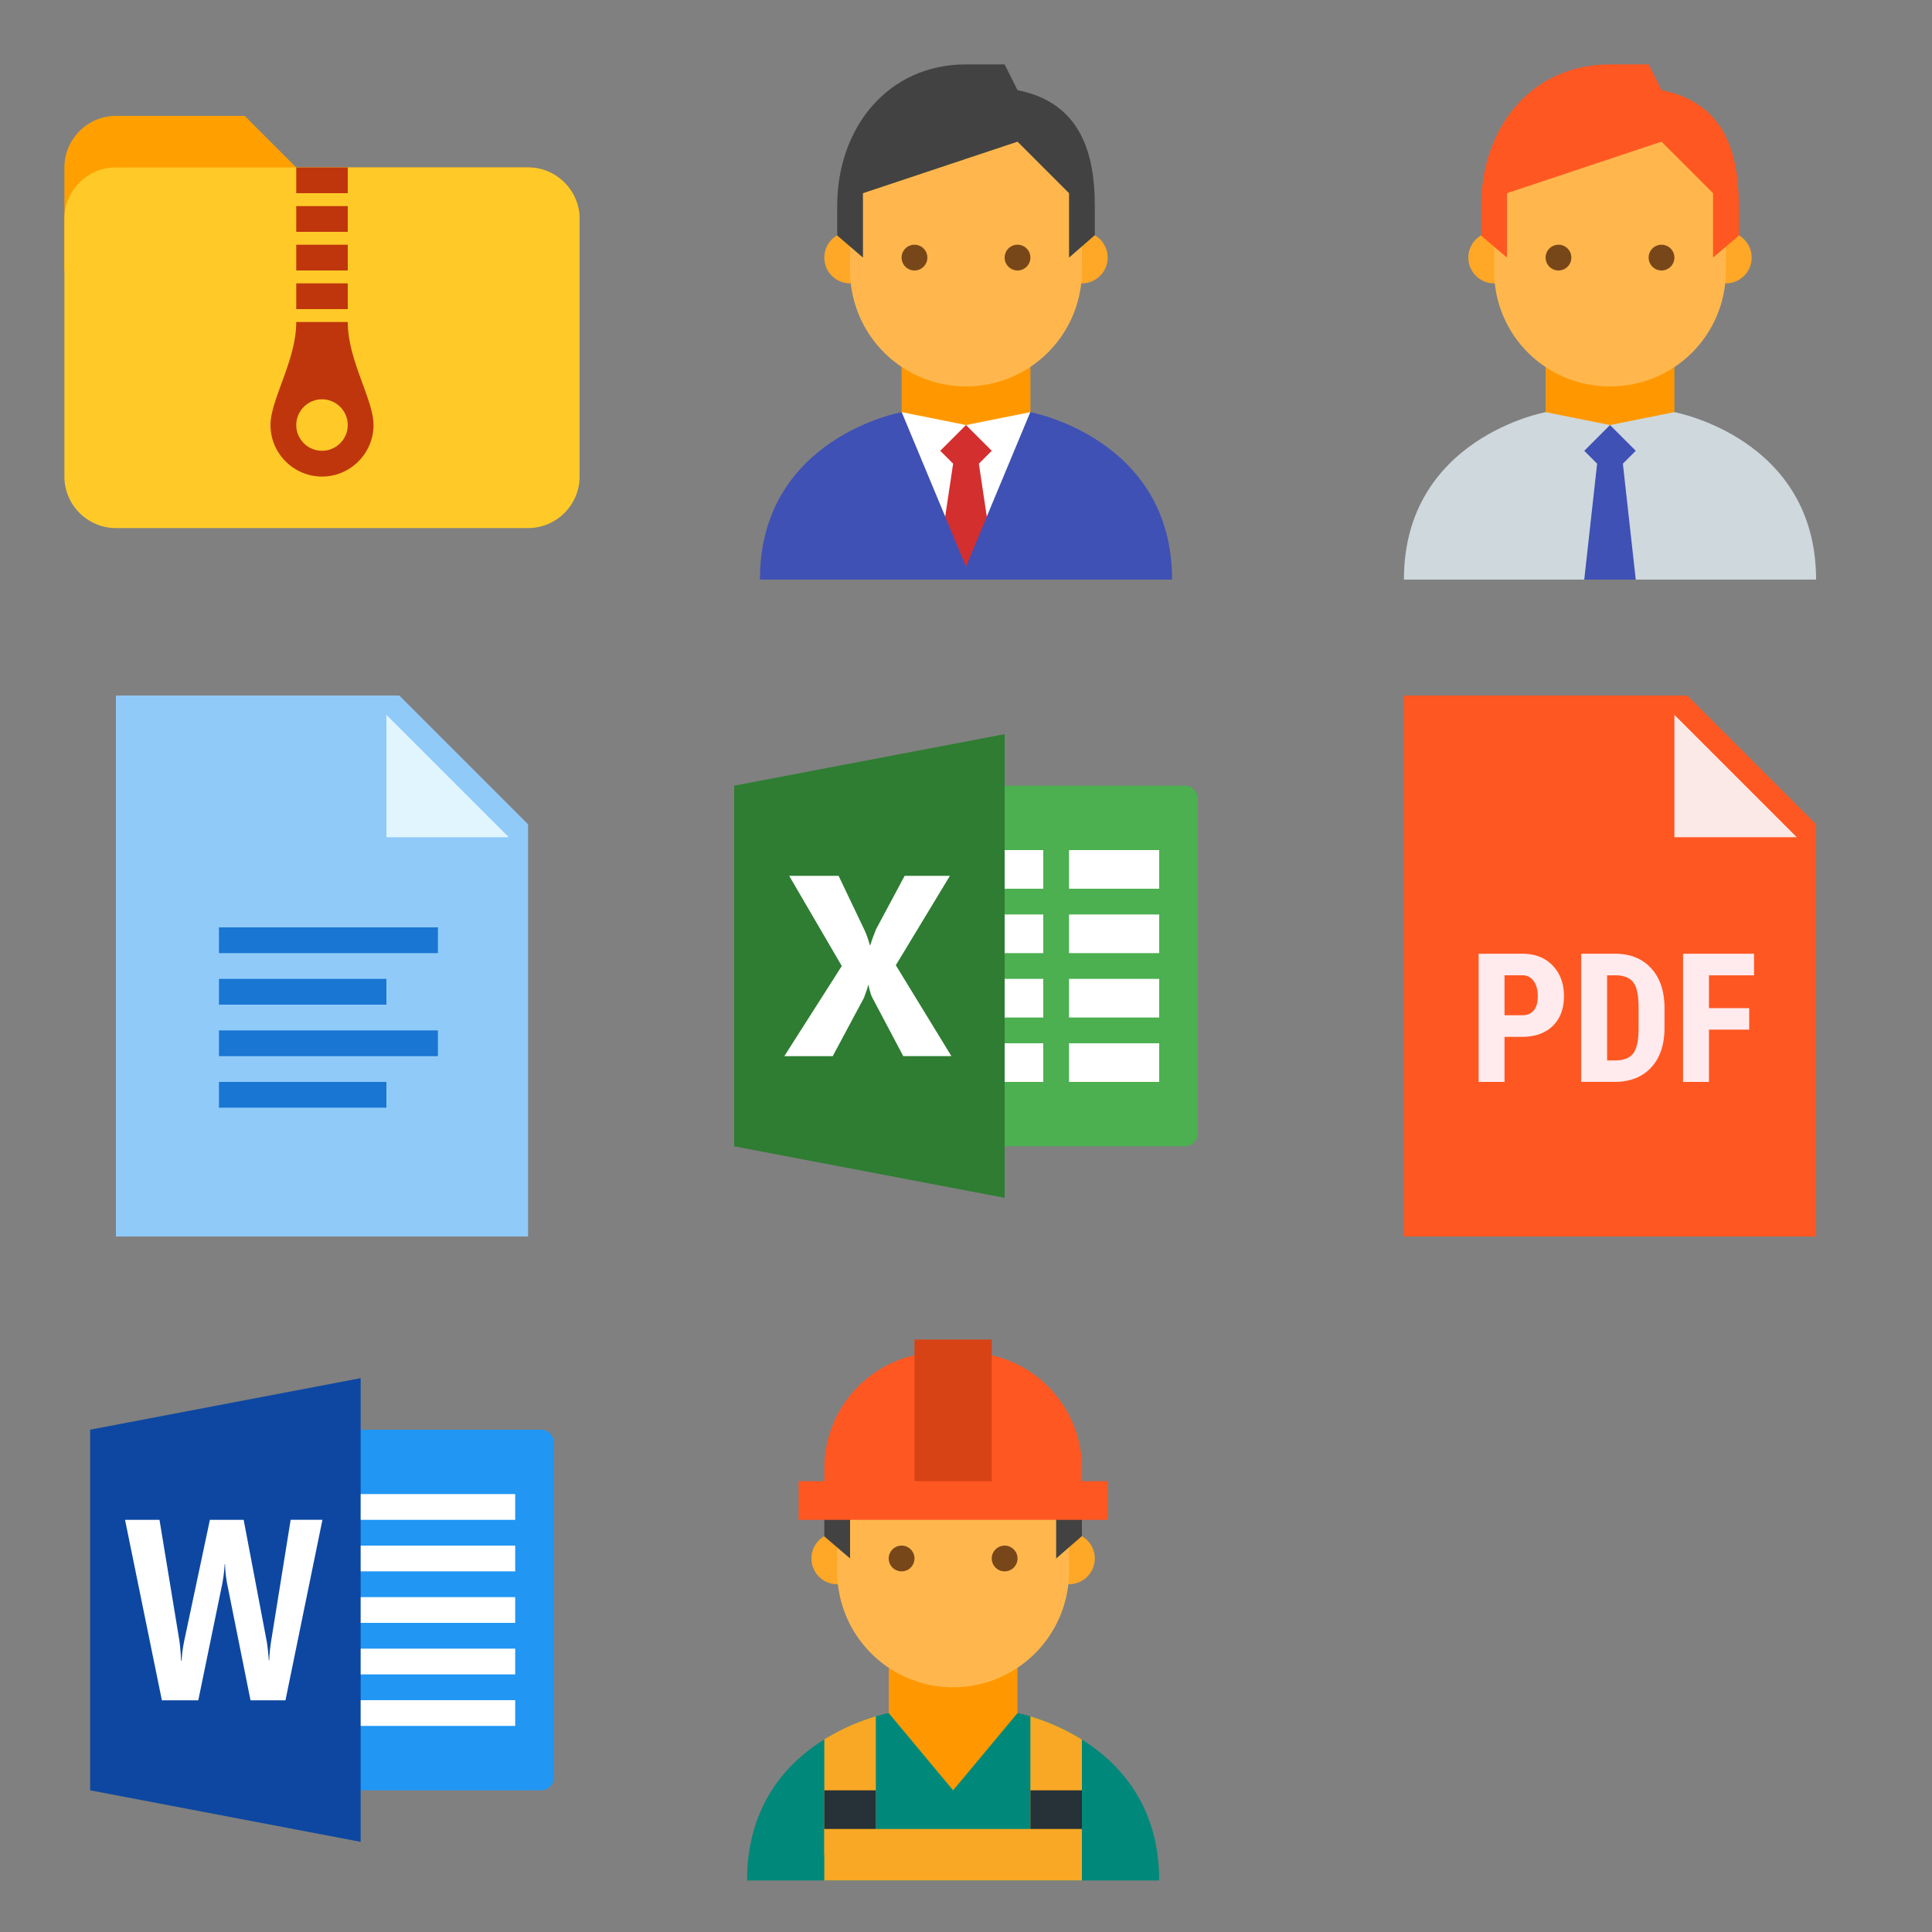 <?xml version="1.0" encoding="utf-8"?><svg width="150" height="150" viewBox="0 0 150 150" xmlns="http://www.w3.org/2000/svg" xmlns:xlink="http://www.w3.org/1999/xlink"><rect x="0" y="0" width="150" height="150" fill="#808080" stroke="none"/><svg viewBox="-1 -1 50 50" width="50" height="50" id="archive"><path fill="#FFA000" d="M40 12H22l-4-4H8c-2.2 0-4 1.8-4 4v8h40v-4c0-2.2-1.8-4-4-4z"/><path fill="#FFCA28" d="M40 12H8c-2.2 0-4 1.8-4 4v20c0 2.2 1.8 4 4 4h32c2.2 0 4-1.8 4-4V16c0-2.2-1.8-4-4-4z"/><g fill="#BF360C"><path d="M22 18h4v2h-4zM22 12h4v2h-4zM22 15h4v2h-4zM22 21h4v2h-4zM26 24h-4c0 3-2 6-2 8 0 2.2 1.8 4 4 4s4-1.8 4-4c0-2-2-5-2-8zm-2 10c-1.1 0-2-.9-2-2s.9-2 2-2 2 .9 2 2-.9 2-2 2z"/></g></svg><svg width="50" height="50" viewBox="-1 -1 50 50" id="clerc" x="50"><path fill="#FF9800" d="M24 37l-5-6v-6h10v6z"/><g fill="#FFA726"><path d="M35 19a2 2 0 1 1-4 0 2 2 0 0 1 4 0M17 19a2 2 0 1 1-4 0 2 2 0 0 1 4 0"/></g><path fill="#FFB74D" d="M33 13c0-7.635-18-4.97-18 0v7a9 9 0 0 0 9 9 9 9 0 0 0 9-9v-7z"/><path fill="#424242" d="M24 4c-6.075 0-10 4.925-10 11v2.284L16 19v-5l12-4 4 4v5l2-1.74V15c0-4.025-1.038-8.015-6-9l-1-2h-3z"/><g fill="#784719"><path d="M27 19a1 1 0 1 0 2 0 1 1 0 0 0-2 0M19 19a1 1 0 1 0 2 0 1 1 0 0 0-2 0"/></g><path fill="#FFF" d="M24 43l-5-12 5 1 5-1z"/><path fill="#D32F2F" d="M23 35l-.667 4.464 1.667 4 1.667-4L25 35l1-1-2-2-2 2z"/><path fill="#3F51B5" d="M29 31l-5 12-5-12S8 32.986 8 44h32c0-10.975-11-13-11-13"/></svg><svg version="1" viewBox="-1 -1 50 50" width="50" height="50" id="document" y="50"><path fill="#90CAF9" d="M40 45H8V3h22l10 10z"/><path fill="#E1F5FE" d="M38.5 14H29V4.5z"/><g fill="#1976D2"><path d="M16 21h17v2H16zM16 25h13v2H16zM16 29h17v2H16zM16 33h13v2H16z"/></g></svg><svg width="50" height="50" viewBox="-1 -1 50 50" id="excel" x="50" y="50"><path fill="#4CAF50" d="M41 10H25v28h16a1 1 0 0 0 1-1V11a1 1 0 0 0-1-1z"/><g fill="#FFF"><path d="M32 15h7v3h-7zM32 25h7v3h-7zM32 30h7v3h-7zM32 20h7v3h-7zM25 15h5v3h-5zM25 25h5v3h-5zM25 30h5v3h-5zM25 20h5v3h-5z"/></g><path fill="#2E7D32" d="M27 42L6 38V10l21-4z"/><path fill="#FFF" d="M19.13 31l-2.412-4.56c-.092-.172-.186-.484-.284-.94h-.037c-.046.216-.154.542-.324.98L13.653 31H9.894l4.462-7-4.083-7h3.837l2.002 4.196c.156.33.296.725.42 1.18h.04c.078-.272.224-.68.44-1.22L19.236 17h3.515l-4.2 6.94 4.317 7.058h-3.74V31z"/></svg><svg version="1" viewBox="-1 -1 50 50" width="50" height="50" id="manager" x="100"><path fill="#FF9800" d="M24 37l-5-6v-6h10v6z"/><g fill="#FFA726"><circle cx="33" cy="19" r="2"/><circle cx="15" cy="19" r="2"/></g><path fill="#FFB74D" d="M33 13c0-7.6-18-5-18 0v7c0 5 4 9 9 9s9-4 9-9v-7z"/><path fill="#FF5722" d="M24 4c-6.1 0-10 4.9-10 11v2.3l2 1.7v-5l12-4 4 4v5l2-1.7V15c0-4-1-8-6-9l-1-2h-3z"/><g fill="#784719"><circle cx="28" cy="19" r="1"/><circle cx="20" cy="19" r="1"/></g><path fill="#CFD8DC" d="M29 31l-5 1-5-1S8 33 8 44h32c0-11-11-13-11-13z"/><path fill="#3F51B5" d="M23 35l-1 9h4l-1-9 1-1-2-2-2 2z"/></svg><svg width="50" height="50" viewBox="-1 -1 50 50" id="pdf" x="100" y="50"><path fill="#FF5722" d="M40 45H8V3h22l10 10z"/><path fill="#FBE9E7" d="M38.5 14H29V4.5z"/><g fill="#FFEBEE"><path d="M15.81 29.5V33H13.8v-9.953h3.39c.985 0 1.77.306 2.356.916s.878 1.403.878 2.38-.29 1.744-.868 2.31-1.38.847-2.407.847h-1.34zm0-1.675h1.38c.384 0 .68-.125.89-.376s.314-.616.314-1.095c0-.497-.107-.892-.32-1.187a1.032 1.032 0 0 0-.862-.447H15.81v3.105zM21.764 33v-9.953h2.632c1.162 0 2.09.37 2.778 1.107.69.738 1.043 1.75 1.057 3.035V28.8c0 1.308-.345 2.335-1.034 3.08-.692.746-1.643 1.118-2.855 1.118h-2.576zm2.01-8.278v6.61h.6c.67 0 1.143-.177 1.416-.53.273-.353.417-.962.43-1.828v-1.73c0-.93-.13-1.577-.39-1.943-.26-.366-.7-.56-1.325-.577h-.732zM34.807 28.94h-3.124V33h-2.01v-9.953h5.51v1.675h-3.5v2.55h3.124v1.667z"/></g></svg><svg width="50" height="50" viewBox="-1 -1 50 50" id="word" y="100"><path fill="#2196F3" d="M41 10H25v28h16a1 1 0 0 0 1-1V11a1 1 0 0 0-1-1z"/><g fill="#FFF"><path d="M25 15h14v2H25zM25 19h14v2H25zM25 23h14v2H25zM25 27h14v2H25zM25 31h14v2H25z"/></g><path fill="#0D47A1" d="M27 42L6 38V10l21-4z"/><path fill="#FFF" d="M21.167 31.012H18.45l-1.802-8.988a9.328 9.328 0 0 1-.174-1.576h-.032a11.68 11.68 0 0 1-.197 1.576l-1.85 8.988h-2.827l-2.86-14.014h2.675l1.536 9.328c.06.404.11.938.142 1.607h.042c.02-.498.098-1.05.223-1.645l1.97-9.29h2.622l1.784 9.403c.062.35.12.847.17 1.512h.03c.02-.515.074-1.035.16-1.563l1.504-9.353h2.468l-2.87 14.015z"/></svg><svg width="50" height="50" viewBox="-1 -1 50 50" id="worker" x="50" y="100"><path fill="#00897B" d="M28 32l-5 1-5-1S7 33.986 7 45h32c0-10.975-11-13-11-13"/><path fill="#FF9800" d="M23 38l-5-6v-6h10v6z"/><g fill="#FFA726"><path d="M34 20a2 2 0 1 1-4 0 2 2 0 0 1 4 0M16 20a2 2 0 1 1-4 0 2 2 0 0 1 4 0"/></g><path fill="#FFB74D" d="M32 14c0-7.635-18-4.97-18 0v7a9 9 0 0 0 9 9 9 9 0 0 0 9-9v-7z"/><path fill="#424242" d="M23 5c-6.075 0-10 4.925-10 11v2.284L15 20v-5l12-4 4 4v5l2-1.74V16c0-4.025-1.038-8.015-6-9l-1-2h-3z"/><g fill="#784719"><path d="M26 20a1 1 0 1 0 2 0 1 1 0 0 0-2 0M18 20a1 1 0 1 0 2 0 1 1 0 0 0-2 0"/></g><g fill="#F9A825"><path d="M17 32.252c-.945.278-2.445.822-4 1.792V43h4V32.252zM33 34.058a16.643 16.643 0 0 0-4-1.803V43h4v-8.942z"/><path d="M13 41h20v4H13z"/></g><g fill="#263238"><path d="M17 41h-4v-3h4zM33 41h-4v-3h4z"/></g><g fill="#FF5722"><path d="M33 15v-2a9 9 0 0 0-9-9h-2a9 9 0 0 0-9 9v2h20z"/><path d="M11 14h24v3H11z"/></g><path fill="#D84315" d="M20 3h6v11h-6z"/></svg></svg>